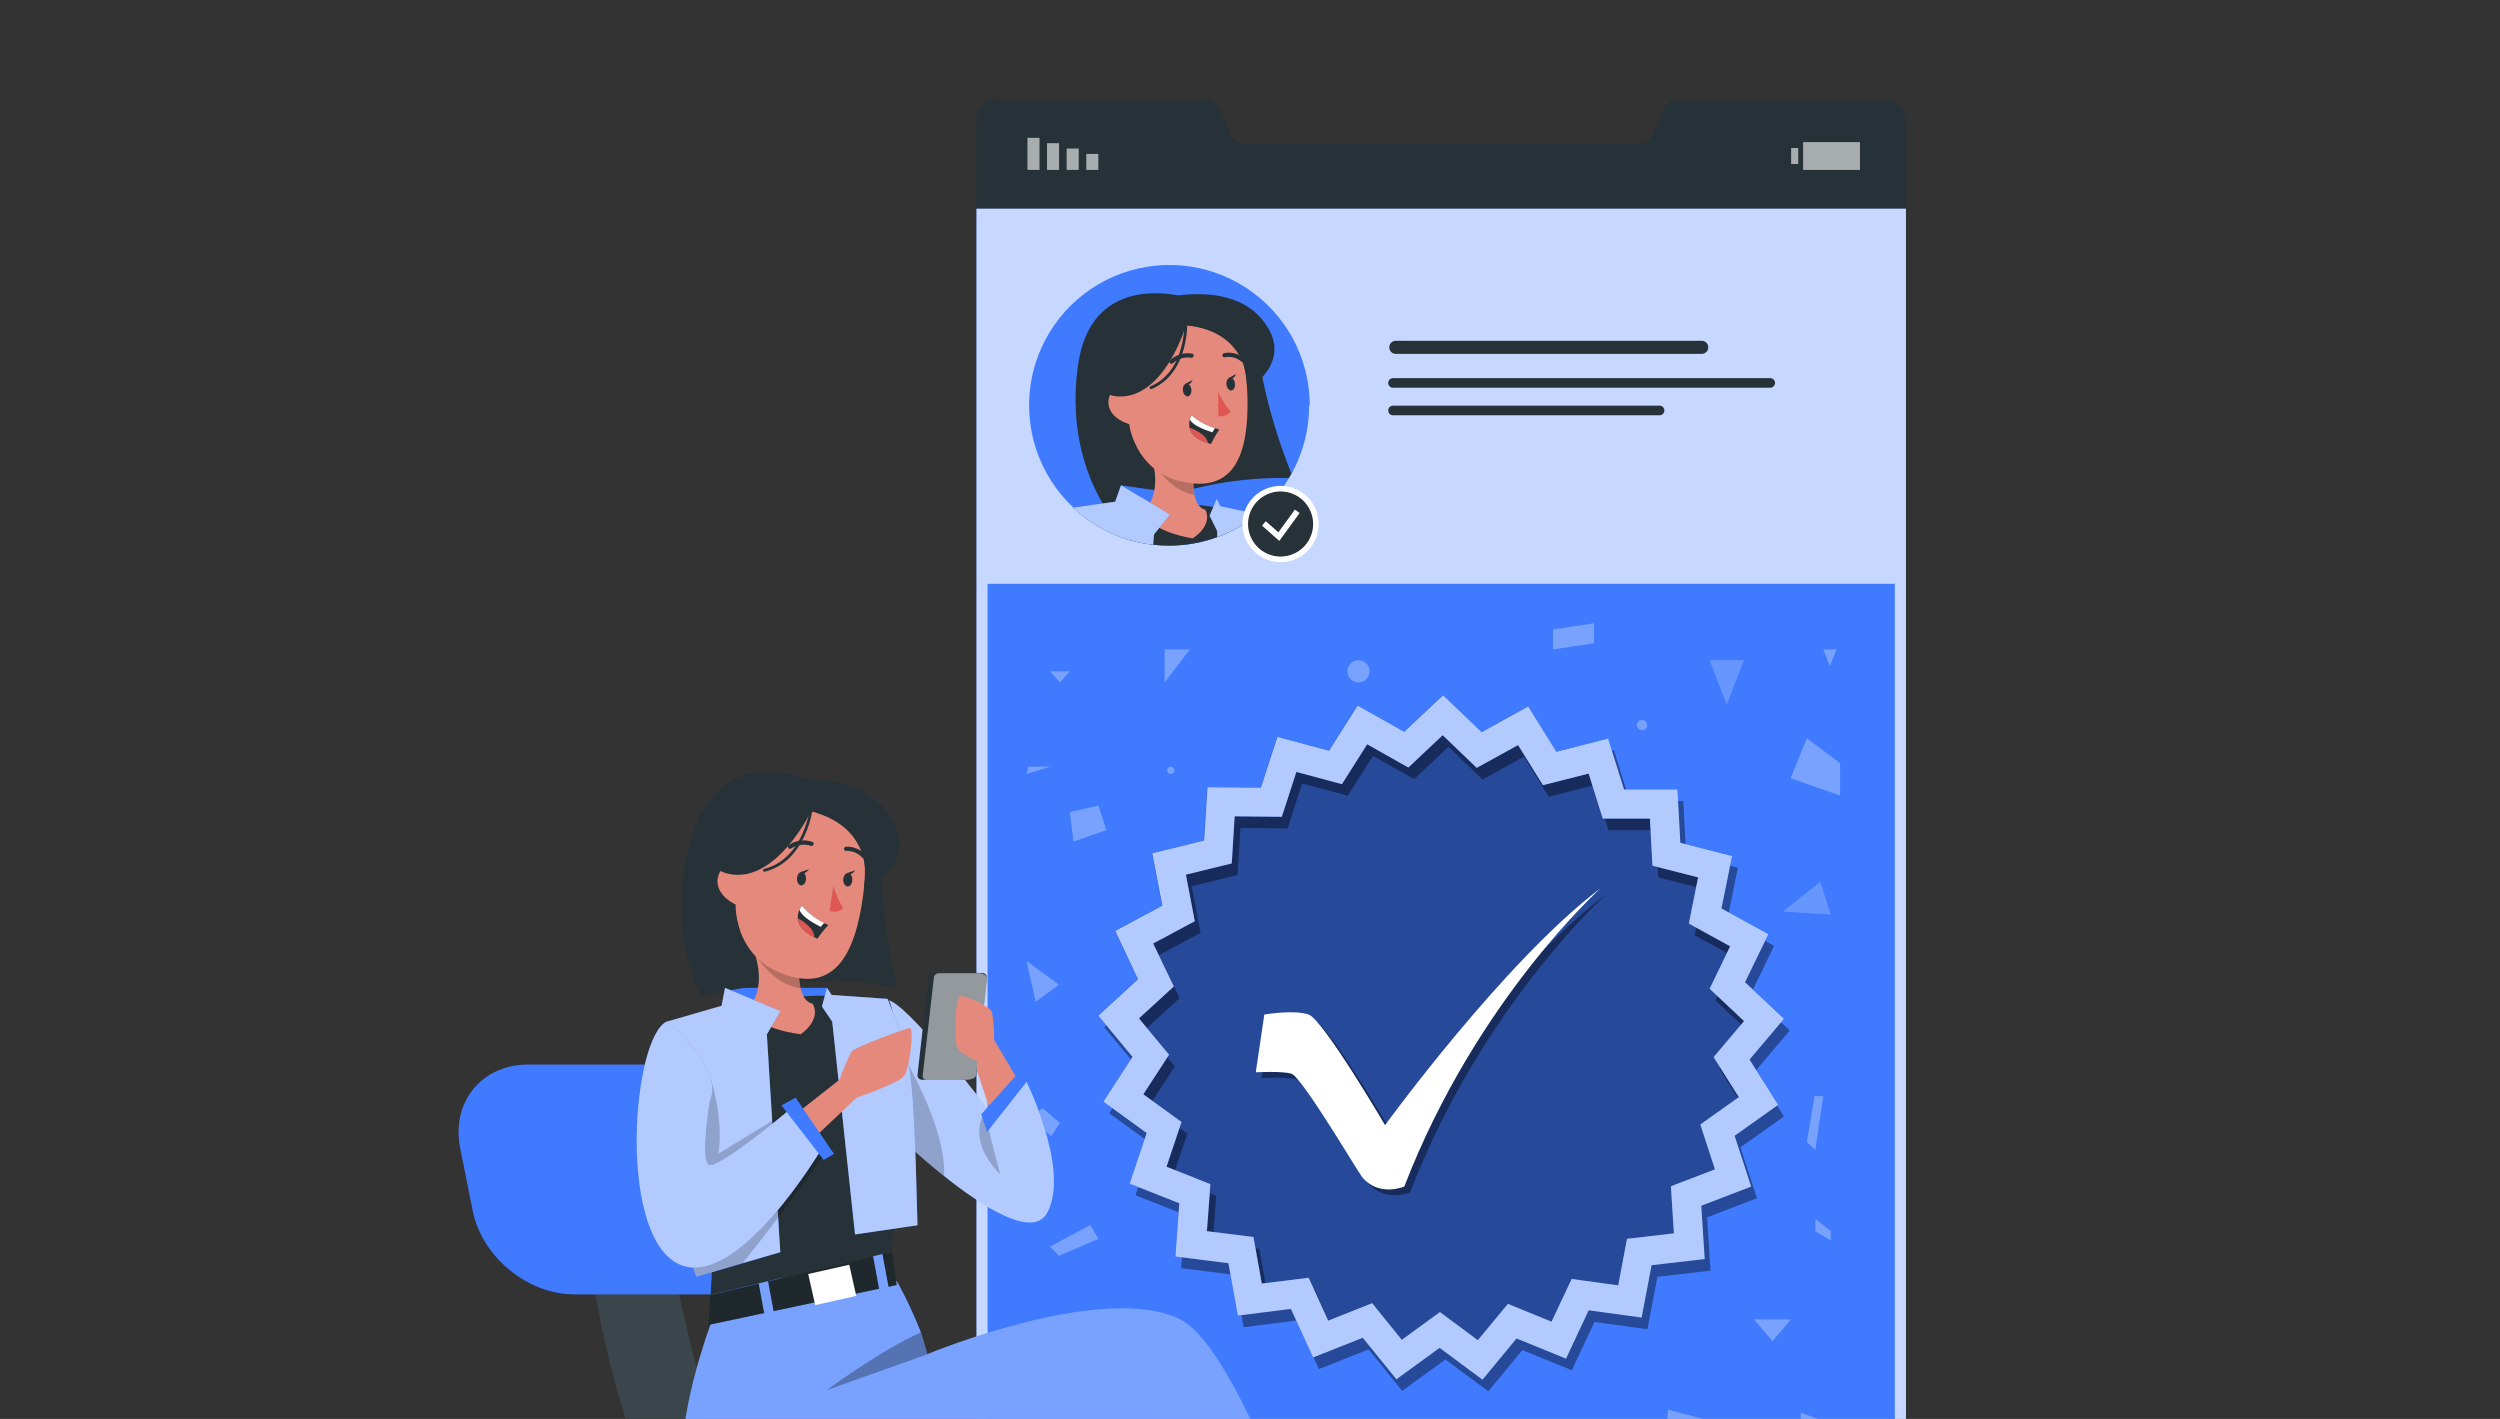 <svg width="185" height="105" viewBox="0 0 185 105" fill="none" xmlns="http://www.w3.org/2000/svg">
<rect x="0" y="0" width="185" height="105" fill="#333333" stroke="none"/>
<g clip-path="url(#clip0_253_1340)">
<path d="M141.038 9.1V130.333C141.038 130.583 140.988 130.832 140.891 131.063C140.794 131.295 140.652 131.504 140.473 131.68C140.295 131.856 140.083 131.995 139.85 132.088C139.617 132.181 139.368 132.227 139.117 132.223H73.976C73.749 132.227 73.523 132.185 73.313 132.099C73.102 132.014 72.911 131.887 72.75 131.727C72.589 131.566 72.463 131.375 72.377 131.164C72.292 130.953 72.25 130.728 72.253 130.501V8.945C72.245 8.744 72.277 8.543 72.347 8.354C72.416 8.165 72.523 7.992 72.659 7.844C72.796 7.697 72.961 7.578 73.144 7.494C73.327 7.41 73.525 7.363 73.726 7.356H89.21C89.449 7.36 89.681 7.436 89.877 7.574C90.073 7.711 90.223 7.904 90.309 8.127L91.019 9.85C91.106 10.072 91.258 10.263 91.454 10.399C91.651 10.535 91.883 10.609 92.122 10.612H121.242C121.479 10.61 121.71 10.538 121.906 10.404C122.101 10.271 122.253 10.082 122.341 9.863L123.051 8.11C123.137 7.886 123.287 7.693 123.482 7.555C123.678 7.417 123.91 7.34 124.15 7.334H139.371C139.826 7.349 140.256 7.543 140.568 7.874C140.881 8.204 141.049 8.645 141.038 9.1Z" fill="#263238"/>
<path d="M141.042 15.445H72.262V123.626H141.042V15.445Z" fill="#407BFF"/>
<path opacity="0.7" d="M141.042 15.445H72.262V123.626H141.042V15.445Z" fill="white"/>
<path opacity="0.6" d="M80.386 12.572H81.277V11.388H80.386V12.572Z" fill="white"/>
<path opacity="0.6" d="M78.933 12.572H79.824V10.992H78.933V12.572Z" fill="white"/>
<path opacity="0.6" d="M77.481 12.572H78.373V10.595H77.481V12.572Z" fill="white"/>
<path opacity="0.6" d="M76.032 12.572H76.924V10.199H76.032V12.572Z" fill="white"/>
<path opacity="0.6" d="M133.07 10.952H132.545V12.137H133.07V10.952Z" fill="white"/>
<path opacity="0.6" d="M133.431 12.572H137.635V10.518H133.431V12.572Z" fill="white"/>
<path d="M103.248 26.186H125.882C125.949 26.193 126.017 26.185 126.081 26.163C126.146 26.142 126.205 26.107 126.255 26.062C126.305 26.016 126.345 25.961 126.372 25.899C126.4 25.837 126.414 25.77 126.414 25.702C126.414 25.634 126.4 25.567 126.372 25.505C126.345 25.443 126.305 25.387 126.255 25.342C126.205 25.296 126.146 25.262 126.081 25.24C126.017 25.219 125.949 25.211 125.882 25.217H103.248C103.127 25.229 103.015 25.285 102.933 25.374C102.852 25.464 102.807 25.581 102.807 25.702C102.807 25.823 102.852 25.94 102.933 26.029C103.015 26.119 103.127 26.175 103.248 26.186Z" fill="#263238"/>
<path d="M131.033 27.982H103.123C103.073 27.976 103.023 27.982 102.975 27.997C102.927 28.012 102.883 28.037 102.846 28.071C102.808 28.105 102.778 28.145 102.758 28.191C102.737 28.237 102.727 28.287 102.727 28.337C102.727 28.387 102.737 28.437 102.758 28.483C102.778 28.529 102.808 28.57 102.846 28.604C102.883 28.637 102.927 28.662 102.975 28.678C103.023 28.693 103.073 28.698 103.123 28.693H131.033C131.121 28.683 131.202 28.641 131.26 28.576C131.319 28.51 131.352 28.425 131.352 28.337C131.352 28.249 131.319 28.164 131.26 28.099C131.202 28.033 131.121 27.991 131.033 27.982Z" fill="#263238"/>
<path d="M122.846 30.02H103.123C103.073 30.015 103.023 30.02 102.975 30.035C102.927 30.05 102.883 30.076 102.846 30.109C102.808 30.143 102.778 30.184 102.758 30.23C102.737 30.275 102.727 30.325 102.727 30.375C102.727 30.426 102.737 30.475 102.758 30.521C102.778 30.567 102.808 30.608 102.846 30.642C102.883 30.675 102.927 30.7 102.975 30.716C103.023 30.731 103.073 30.736 103.123 30.731H122.846C122.933 30.721 123.014 30.679 123.073 30.614C123.131 30.548 123.164 30.463 123.164 30.375C123.164 30.287 123.131 30.202 123.073 30.137C123.014 30.071 122.933 30.03 122.846 30.02Z" fill="#263238"/>
<path d="M140.219 43.2H73.08V110.339H140.219V43.2Z" fill="#407BFF"/>
<g opacity="0.3">
<path opacity="0.7" d="M126.512 48.85H129.053L127.782 52.145L126.512 48.85Z" fill="white"/>
<path opacity="0.7" d="M134.7 65.252L135.47 67.673L131.947 67.457L134.7 65.252Z" fill="white"/>
<path d="M133.708 54.631L132.502 57.59L136.167 58.869V56.474L133.708 54.631Z" fill="white"/>
<path d="M86.184 48.059H88.049L86.184 50.501V48.059Z" fill="white"/>
<path d="M79.172 60.097L81.282 59.614L81.872 61.428L79.439 62.276L79.172 60.097Z" fill="white"/>
<path d="M100.528 50.5C100.982 50.5 101.35 50.132 101.35 49.677C101.35 49.223 100.982 48.855 100.528 48.855C100.073 48.855 99.705 49.223 99.705 49.677C99.705 50.132 100.073 50.5 100.528 50.5Z" fill="white"/>
<path d="M88.54 104.84C88.54 105.163 88.444 105.478 88.265 105.747C88.085 106.016 87.83 106.225 87.531 106.348C87.233 106.472 86.904 106.504 86.588 106.44C86.271 106.377 85.98 106.221 85.752 105.992C85.524 105.764 85.369 105.472 85.306 105.155C85.244 104.839 85.277 104.51 85.401 104.212C85.525 103.914 85.735 103.659 86.004 103.48C86.273 103.301 86.589 103.206 86.912 103.207C87.126 103.207 87.338 103.25 87.536 103.332C87.734 103.414 87.914 103.534 88.065 103.686C88.216 103.837 88.336 104.017 88.418 104.215C88.499 104.413 88.541 104.626 88.54 104.84Z" fill="white"/>
<path d="M80.679 90.656L81.282 91.676L78.366 92.925L77.703 92.245L80.679 90.656Z" fill="white"/>
<path d="M123.27 105.924L123.442 104.318L126.483 105.119V107.466L123.27 105.924Z" fill="white"/>
<path d="M129.803 97.642H132.521L131.164 99.248L129.803 97.642Z" fill="white"/>
<path d="M134.273 81.112L133.709 84.523L134.334 85.091L134.919 81.112H134.273Z" fill="white"/>
<path d="M75.959 71.118L78.367 72.867L76.644 74.133L75.959 71.118Z" fill="white"/>
<path d="M86.641 57.275C86.79 57.275 86.912 57.154 86.912 57.004C86.912 56.854 86.79 56.733 86.641 56.733C86.491 56.733 86.369 56.854 86.369 57.004C86.369 57.154 86.491 57.275 86.641 57.275Z" fill="white"/>
<path d="M121.512 54.041C121.721 54.041 121.891 53.871 121.891 53.661C121.891 53.452 121.721 53.282 121.512 53.282C121.303 53.282 121.133 53.452 121.133 53.661C121.133 53.871 121.303 54.041 121.512 54.041Z" fill="white"/>
<path d="M114.926 46.581L117.958 46.124V47.602L114.926 48.058V46.581Z" fill="white"/>
<path d="M134.918 48.059H135.913L135.413 49.278L134.918 48.059Z" fill="white"/>
<path d="M77.703 49.678H79.172L78.435 50.501L77.703 49.678Z" fill="white"/>
<path d="M133.382 107.367L133.24 104.541L135.415 105.308L133.382 107.367Z" fill="white"/>
<path d="M135.471 91.108L134.334 90.2V91.108L135.471 91.793V91.108Z" fill="white"/>
<path d="M77.16 82.02L78.435 83.101L77.798 84.066L76.109 82.713L77.16 82.02Z" fill="white"/>
<path d="M76.11 56.733H77.703L75.959 57.275L76.11 56.733Z" fill="white"/>
</g>
<path d="M103.885 54.153L106.766 51.444L109.618 54.179L113.081 52.271L115.165 55.63L118.994 54.648L120.175 58.417H124.128L124.339 62.362L128.169 63.344L127.385 67.221L130.852 69.125L129.133 72.682L132.015 75.387L129.465 78.406L131.584 81.744L128.362 84.036L129.586 87.792L125.899 89.209L126.148 93.154L122.22 93.611L121.484 97.496L117.564 96.957L115.885 100.536L112.224 99.042L109.704 102.091L106.53 99.735L103.334 102.061L100.844 98.99L97.17 100.446L95.525 96.854L91.605 97.349L90.903 93.46L86.98 92.964L87.268 89.023L83.594 87.572L84.852 83.825L81.652 81.503L83.805 78.187L81.281 75.142L84.193 72.467L82.509 68.888L85.993 67.018L85.248 63.138L89.086 62.194L89.331 58.249L93.285 58.288L94.504 54.528L98.325 55.548L100.439 52.211L103.885 54.153Z" fill="#407BFF"/>
<path opacity="0.4" d="M129.895 79.268L132.444 76.253L129.563 73.548L131.286 69.99L127.819 68.087L128.603 64.21L124.773 63.228L124.562 59.283H120.609L119.428 55.514L115.599 56.496L113.515 53.137L110.069 55.045L107.218 52.31L104.336 55.019L100.891 53.077L98.776 56.419L94.955 55.394L93.736 59.154L89.782 59.115L89.537 63.06L85.699 64.004L86.445 67.88L82.96 69.749L84.644 73.329L81.711 76.02L84.235 79.066L82.081 82.382L85.281 84.704L84.024 88.451L87.698 89.902L87.409 93.843L91.333 94.339L92.031 98.215L95.955 97.72L97.6 101.312L101.274 99.856L103.763 102.927L106.959 100.601L110.134 102.957L112.653 99.908L116.314 101.402L117.994 97.823L121.909 98.362L122.65 94.485L126.578 94.028L126.324 90.083L130.015 88.666L128.792 84.906L132.014 82.619L129.895 79.268ZM129.102 82.05L126.255 84.075L127.336 87.396L124.076 88.645L124.3 92.129L120.828 92.534L120.178 95.98L116.732 95.506L115.246 98.667L112.016 97.349L109.789 100.037L106.985 97.957L104.164 100.011L101.967 97.298L98.72 98.59L97.268 95.415L93.801 95.846L93.185 92.4L89.739 91.97L89.998 88.49L86.75 87.198L87.862 83.89L85.036 81.839L86.94 78.911L84.709 76.223L87.293 73.858L85.764 70.68L88.844 69.03L88.184 65.584L91.579 64.753L91.794 61.269L95.283 61.303L96.359 57.982L99.732 58.887L101.601 55.936L104.646 57.659L107.188 55.264L109.707 57.681L112.765 55.997L114.609 58.964L117.99 58.103L119.032 61.437H122.525L122.71 64.925L126.091 65.787L125.402 69.207L128.46 70.886L126.944 74.031L129.49 76.421L127.237 79.087L129.102 82.05Z" fill="black"/>
<path opacity="0.4" d="M103.885 54.153L106.766 51.444L109.618 54.179L113.081 52.271L115.165 55.63L118.994 54.648L120.175 58.417H124.128L124.339 62.362L128.169 63.344L127.385 67.221L130.852 69.125L129.133 72.682L132.015 75.387L129.465 78.406L131.584 81.744L128.362 84.036L129.586 87.792L125.899 89.209L126.148 93.154L122.22 93.611L121.484 97.496L117.564 96.957L115.885 100.536L112.224 99.042L109.704 102.091L106.53 99.735L103.334 102.061L100.844 98.99L97.17 100.446L95.525 96.854L91.605 97.349L90.903 93.46L86.98 92.964L87.268 89.023L83.594 87.572L84.852 83.825L81.652 81.503L83.805 78.187L81.281 75.142L84.193 72.467L82.509 68.888L85.993 67.018L85.248 63.138L89.086 62.194L89.331 58.249L93.285 58.288L94.504 54.528L98.325 55.548L100.439 52.211L103.885 54.153Z" fill="black"/>
<path d="M129.465 78.407L132.015 75.392L129.133 72.687L130.856 69.129L127.389 67.225L128.173 63.349L124.344 62.367L124.133 58.422H120.179L118.999 54.653L115.17 55.635L113.085 52.276L109.639 54.184L106.788 51.449L103.907 54.158L100.461 52.215L98.346 55.557L94.526 54.532L93.307 58.292L89.353 58.254L89.107 62.199L85.27 63.142L86.015 67.019L82.53 68.888L84.214 72.467L81.281 75.159L83.805 78.204L81.652 81.521L84.852 83.842L83.594 87.59L87.268 89.041L86.98 92.982L90.903 93.477L91.601 97.354L95.525 96.858L97.17 100.451L100.844 98.995L103.334 102.066L106.53 99.74L109.704 102.096L112.224 99.046L115.885 100.541L117.564 96.962L121.48 97.5L122.22 93.624L126.148 93.167L125.894 89.222L129.586 87.805L128.362 84.045L131.584 81.758L129.465 78.407ZM128.672 81.189L125.825 83.213L126.907 86.534L123.646 87.783L123.87 91.268L120.398 91.673L119.748 95.118L116.302 94.645L114.816 97.806L111.586 96.488L109.359 99.176L106.555 97.095L103.734 99.15L101.538 96.436L98.29 97.728L96.839 94.554L93.371 94.985L92.755 91.539L89.31 91.108L89.568 87.628L86.321 86.336L87.432 83.028L84.606 80.978L86.51 78.049L84.279 75.362L86.863 72.997L85.334 69.818L88.414 68.169L87.755 64.723L91.149 63.892L91.364 60.407L94.853 60.442L95.93 57.121L99.302 58.026L101.172 55.075L104.217 56.798L106.758 54.403L109.278 56.819L112.336 55.135L114.179 58.103L117.56 57.242L118.602 60.575H122.095L122.281 64.064L125.662 64.925L124.973 68.345L128.031 70.025L126.515 73.169L129.06 75.56L126.807 78.226L128.672 81.189Z" fill="#407BFF"/>
<path opacity="0.6" d="M129.465 78.407L132.015 75.392L129.133 72.687L130.856 69.129L127.389 67.225L128.173 63.349L124.344 62.367L124.133 58.422H120.179L118.999 54.653L115.17 55.635L113.085 52.276L109.639 54.184L106.788 51.449L103.907 54.158L100.461 52.215L98.346 55.557L94.526 54.532L93.307 58.292L89.353 58.254L89.107 62.199L85.27 63.142L86.015 67.019L82.53 68.888L84.214 72.467L81.281 75.159L83.805 78.204L81.652 81.521L84.852 83.842L83.594 87.59L87.268 89.041L86.98 92.982L90.903 93.477L91.601 97.354L95.525 96.858L97.17 100.451L100.844 98.995L103.334 102.066L106.53 99.74L109.704 102.096L112.224 99.046L115.885 100.541L117.564 96.962L121.48 97.5L122.22 93.624L126.148 93.167L125.894 89.222L129.586 87.805L128.362 84.045L131.584 81.758L129.465 78.407ZM128.672 81.189L125.825 83.213L126.907 86.534L123.646 87.783L123.87 91.268L120.398 91.673L119.748 95.118L116.302 94.645L114.816 97.806L111.586 96.488L109.359 99.176L106.555 97.095L103.734 99.15L101.538 96.436L98.29 97.728L96.839 94.554L93.371 94.985L92.755 91.539L89.31 91.108L89.568 87.628L86.321 86.336L87.432 83.028L84.606 80.978L86.51 78.049L84.279 75.362L86.863 72.997L85.334 69.818L88.414 68.169L87.755 64.723L91.149 63.892L91.364 60.407L94.853 60.442L95.93 57.121L99.302 58.026L101.172 55.075L104.217 56.798L106.758 54.403L109.278 56.819L112.336 55.135L114.179 58.103L117.56 57.242L118.602 60.575H122.095L122.281 64.064L125.662 64.925L124.973 68.345L128.031 70.025L126.515 73.169L129.06 75.56L126.807 78.226L128.672 81.189Z" fill="white"/>
<path opacity="0.4" d="M93.991 75.507C93.991 75.507 96.187 75.128 97.268 75.507C98.349 75.886 102.924 83.691 102.924 83.691C102.924 83.691 111.796 71.484 118.89 66.148C118.89 66.148 109.686 74.391 104.349 88.23C104.349 88.23 102.553 89.023 101.283 87.606C100.916 87.175 96.794 80.15 95.998 79.887C95.373 79.676 93.357 79.78 93.357 79.78L93.991 75.507Z" fill="black"/>
<path d="M93.561 75.076C93.561 75.076 95.757 74.697 96.839 75.076C97.92 75.455 102.494 83.26 102.494 83.26C102.494 83.26 111.366 71.054 118.46 65.717C118.46 65.717 109.256 73.961 103.919 87.8C103.919 87.8 102.123 88.592 100.853 87.175C100.487 86.744 96.365 79.719 95.568 79.457C94.944 79.246 92.928 79.349 92.928 79.349L93.561 75.076Z" fill="white"/>
<path d="M96.874 29.998C96.883 31.763 96.438 33.502 95.582 35.046L95.392 35.369C94.777 36.39 93.988 37.297 93.062 38.048L93.01 38.091C92.134 38.797 91.147 39.356 90.09 39.745C88.948 40.163 87.74 40.376 86.524 40.374C86.137 40.376 85.75 40.354 85.365 40.309C84.719 40.24 84.082 40.109 83.462 39.917C81.951 39.453 80.568 38.645 79.421 37.557C78.168 36.377 77.227 34.905 76.683 33.271C76.14 31.638 76.011 29.895 76.308 28.2C76.606 26.504 77.32 24.909 78.386 23.558C79.453 22.207 80.839 21.142 82.419 20.46C83.999 19.777 85.724 19.498 87.439 19.648C89.154 19.797 90.805 20.371 92.243 21.317C93.681 22.263 94.862 23.551 95.678 25.067C96.495 26.582 96.922 28.276 96.921 29.998H96.874Z" fill="#407BFF"/>
<path d="M95.564 35.045L95.374 35.368C93 35.331 90.63 35.598 88.323 36.165L87.552 36.354L87.027 36.492C86.368 36.669 85.735 36.854 85.197 37.03L84.951 37.112L84.774 37.168C84.133 37.383 83.586 37.577 83.168 37.737C82.543 37.974 82.186 38.129 82.186 38.129C81.982 37.865 81.795 37.589 81.626 37.302L81.6 37.254C80.665 35.687 79.016 32.086 79.791 26.917C80.653 21.167 85.421 21.533 87.113 21.852C87.315 21.886 87.515 21.931 87.712 21.99C87.712 21.99 93.048 23.247 93.246 26.573C93.275 27.018 93.329 27.461 93.41 27.899C93.912 30.341 94.633 32.732 95.564 35.045Z" fill="#263238"/>
<path d="M90.073 39.744C88.93 40.163 87.723 40.376 86.507 40.373C86.119 40.376 85.732 40.354 85.348 40.309C84.702 40.24 84.064 40.109 83.444 39.917L83.112 37.207L82.953 35.915L90.056 36.923V37.531L90.077 39.314V39.744H90.073Z" fill="#407BFF"/>
<path d="M92.993 38.091C92.116 38.797 91.13 39.356 90.073 39.745C88.931 40.163 87.723 40.376 86.507 40.373C86.12 40.376 85.733 40.354 85.348 40.309C84.702 40.24 84.065 40.109 83.444 39.917C81.934 39.452 80.551 38.645 79.404 37.556C79.732 37.505 80.063 37.466 80.395 37.423H80.477C80.869 37.38 81.261 37.341 81.653 37.311C82.118 37.272 82.579 37.242 83.044 37.225H83.126L83.694 37.203H84.37H85.163C86.024 37.203 86.897 37.235 87.782 37.298L88.673 37.371L89.143 37.419L89.823 37.522L89.974 37.544H90.077L90.879 37.681C91.003 37.703 91.128 37.733 91.253 37.75L91.49 37.798L91.744 37.845L92.175 37.931L92.476 37.992L92.993 38.091Z" fill="#263238"/>
<path d="M88.254 39.839C85.295 39.335 84.451 38.026 84.451 38.026C85.718 36.932 85.567 35.231 85.313 34.15C85.231 33.812 85.122 33.482 84.985 33.163L88.539 33.982C88.436 34.476 88.368 34.977 88.336 35.481C88.309 35.853 88.328 36.228 88.392 36.596C88.59 37.673 89.202 37.716 89.202 37.716C89.766 38.944 88.254 39.839 88.254 39.839Z" fill="#E4897B"/>
<path opacity="0.2" d="M88.324 35.507C88.296 35.88 88.315 36.254 88.38 36.623C86.967 36.373 85.933 35.193 85.3 34.176C85.219 33.839 85.109 33.509 84.973 33.19L88.526 34.008C88.423 34.502 88.355 35.003 88.324 35.507Z" fill="black"/>
<path d="M87.843 23.826C91.207 23.972 92.215 25.82 92.309 29.296C92.434 33.637 91.34 36.674 87.175 35.571C81.516 34.068 82.257 23.584 87.843 23.826Z" fill="#E4897B"/>
<path d="M90.143 29.012C90.391 29.527 90.701 30.01 91.064 30.451C90.959 30.585 90.819 30.688 90.66 30.748C90.501 30.809 90.328 30.825 90.16 30.795L90.143 29.012Z" fill="#DE5753"/>
<path d="M86.684 26.918C86.646 26.919 86.609 26.905 86.581 26.88C86.566 26.866 86.554 26.849 86.546 26.83C86.537 26.811 86.533 26.79 86.533 26.77C86.533 26.749 86.537 26.729 86.546 26.71C86.554 26.691 86.566 26.674 86.581 26.66C86.794 26.456 87.052 26.305 87.334 26.219C87.616 26.133 87.914 26.114 88.204 26.165C88.225 26.168 88.244 26.176 88.261 26.187C88.278 26.198 88.293 26.212 88.305 26.229C88.316 26.246 88.324 26.265 88.329 26.285C88.333 26.305 88.333 26.326 88.329 26.346C88.326 26.366 88.318 26.385 88.307 26.402C88.296 26.419 88.282 26.434 88.265 26.446C88.248 26.457 88.229 26.465 88.209 26.47C88.189 26.474 88.169 26.474 88.148 26.471C87.91 26.433 87.667 26.449 87.436 26.517C87.205 26.586 86.992 26.705 86.813 26.867C86.797 26.885 86.777 26.899 86.755 26.908C86.732 26.917 86.708 26.921 86.684 26.918Z" fill="#263238"/>
<path d="M91.942 26.779C91.909 26.779 91.878 26.768 91.851 26.749C91.689 26.612 91.498 26.512 91.292 26.458C91.087 26.403 90.872 26.396 90.662 26.435C90.643 26.442 90.622 26.444 90.602 26.443C90.581 26.442 90.561 26.436 90.543 26.427C90.524 26.418 90.508 26.405 90.494 26.389C90.481 26.374 90.471 26.355 90.464 26.336C90.452 26.296 90.455 26.254 90.474 26.217C90.492 26.18 90.525 26.151 90.563 26.138C90.819 26.082 91.085 26.085 91.339 26.147C91.594 26.209 91.831 26.328 92.032 26.495C92.065 26.52 92.088 26.557 92.094 26.598C92.1 26.639 92.091 26.681 92.067 26.715C92.052 26.734 92.033 26.75 92.011 26.761C91.99 26.772 91.966 26.779 91.942 26.779Z" fill="#263238"/>
<path d="M83.922 29.339C83.922 29.339 85.615 26.643 85.468 24.498C85.468 24.498 92.252 22.06 92.291 28.839C92.291 28.839 93.2 22.861 87.424 22.478C81.648 22.094 81.308 30.558 84.185 33.207C84.185 33.207 82.875 31.023 83.922 29.339Z" fill="#263238"/>
<path d="M84.443 30.07C84.426 29.68 84.256 29.313 83.97 29.047C83.683 28.782 83.304 28.64 82.914 28.653C81.863 28.722 81.277 30.841 83.848 31.466C84.215 31.556 84.439 31.225 84.443 30.07Z" fill="#E4897B"/>
<path d="M90.223 31.785C89.994 32.126 89.79 32.483 89.612 32.853L89.4 32.793C88.462 32.5 88.108 32.056 88.026 31.651C87.985 31.452 87.992 31.245 88.048 31.049C88.076 30.936 88.119 30.829 88.177 30.73C88.677 31.166 89.264 31.491 89.9 31.682C90.098 31.75 90.223 31.785 90.223 31.785Z" fill="#263238"/>
<path d="M89.905 31.682L89.716 31.992C88.854 31.716 88.243 31.406 88.049 31.049C88.076 30.936 88.12 30.829 88.178 30.73C88.679 31.167 89.268 31.491 89.905 31.682Z" fill="white"/>
<path d="M89.401 32.793C88.462 32.5 88.109 32.056 88.027 31.651C88.384 31.768 88.716 31.947 89.009 32.181C89.203 32.337 89.341 32.552 89.401 32.793Z" fill="#DE5753"/>
<path d="M87.763 24.076C87.763 24.076 86.17 29.555 82.689 29.335C79.209 29.116 84.886 22.336 84.886 22.336C84.886 22.336 90.662 20.437 93.341 23.577C96.02 26.716 92.29 28.84 92.29 28.84C92.29 28.84 92.686 24.563 87.763 24.076Z" fill="#263238"/>
<path d="M85.181 28.797C85.159 28.797 85.138 28.79 85.121 28.777C85.103 28.765 85.09 28.748 85.082 28.728C85.072 28.702 85.072 28.673 85.082 28.648C85.093 28.622 85.112 28.601 85.138 28.59C87.851 27.427 87.64 23.727 87.64 23.689C87.639 23.661 87.649 23.633 87.667 23.613C87.686 23.592 87.712 23.579 87.739 23.576C87.768 23.575 87.795 23.585 87.817 23.603C87.838 23.622 87.852 23.647 87.856 23.676C87.856 23.714 88.075 27.552 85.224 28.788L85.181 28.797Z" fill="#263238"/>
<path d="M88.161 28.821C88.191 29.08 88.075 29.308 87.903 29.329C87.73 29.351 87.562 29.153 87.532 28.899C87.502 28.645 87.618 28.412 87.79 28.391C87.963 28.369 88.131 28.559 88.161 28.821Z" fill="#263238"/>
<path d="M87.717 28.408L88.26 28.119C88.26 28.119 88.031 28.641 87.717 28.408Z" fill="#263238"/>
<path d="M91.388 28.383C91.418 28.641 91.301 28.869 91.129 28.891C90.957 28.913 90.789 28.719 90.759 28.46C90.728 28.202 90.845 27.974 91.017 27.952C91.189 27.93 91.366 28.124 91.388 28.383Z" fill="#263238"/>
<path d="M90.934 27.968L91.472 27.68C91.472 27.68 91.261 28.21 90.934 27.968Z" fill="#263238"/>
<path d="M93.046 38.047L92.994 38.09C92.117 38.797 91.131 39.355 90.074 39.744V39.438V39.305L89.51 38.163L89.798 37.483L90.044 36.914L90.294 37.457L93.046 38.047Z" fill="#407BFF"/>
<path opacity="0.6" d="M93.046 38.047L92.994 38.09C92.117 38.797 91.131 39.355 90.074 39.744V39.438V39.305L89.51 38.163L89.798 37.483L90.044 36.914L90.294 37.457L93.046 38.047Z" fill="white"/>
<path d="M86.571 38.078L85.395 39.555L85.334 40.313C84.689 40.245 84.051 40.114 83.431 39.922C81.92 39.457 80.537 38.649 79.391 37.561L80.368 37.423H80.45L82.522 37.13L82.953 35.92L85.063 37.178L86.584 38.087L86.571 38.078Z" fill="#407BFF"/>
<path opacity="0.6" d="M86.566 38.078L85.395 39.555L85.334 40.313C84.689 40.244 84.051 40.113 83.431 39.921C81.92 39.456 80.537 38.649 79.391 37.561L80.45 37.414L82.522 37.126L82.953 35.915L85.063 37.173L86.566 38.078Z" fill="white"/>
<path d="M97.586 38.776C97.586 39.334 97.42 39.88 97.11 40.344C96.8 40.808 96.36 41.169 95.844 41.383C95.329 41.596 94.761 41.652 94.214 41.543C93.667 41.435 93.164 41.166 92.77 40.771C92.375 40.377 92.106 39.874 91.998 39.327C91.889 38.78 91.945 38.212 92.158 37.697C92.372 37.181 92.733 36.741 93.197 36.431C93.661 36.121 94.207 35.955 94.764 35.955C95.513 35.955 96.23 36.253 96.759 36.782C97.288 37.311 97.586 38.028 97.586 38.776Z" fill="white"/>
<path d="M97.171 38.776C97.171 39.252 97.03 39.718 96.765 40.114C96.501 40.51 96.124 40.818 95.684 41.001C95.245 41.183 94.76 41.23 94.293 41.138C93.826 41.045 93.397 40.815 93.061 40.479C92.724 40.142 92.495 39.713 92.402 39.246C92.309 38.779 92.356 38.295 92.539 37.855C92.721 37.415 93.03 37.039 93.425 36.774C93.822 36.51 94.287 36.368 94.763 36.368C95.402 36.368 96.014 36.622 96.466 37.074C96.917 37.525 97.171 38.138 97.171 38.776Z" fill="#263238"/>
<path d="M94.668 40.028L93.385 38.896L93.669 38.573L94.599 39.391L95.823 37.711L96.171 37.965L94.668 40.028Z" fill="white"/>
<path d="M49.34 91.107C49.34 91.107 53.023 114.111 60.293 118.074H52.902C52.902 118.074 45.602 110.235 43.397 91.107H49.34Z" fill="#263238"/>
<path opacity="0.1" d="M49.34 91.107C49.34 91.107 53.023 114.111 60.293 118.074H52.902C52.902 118.074 45.602 110.235 43.397 91.107H49.34Z" fill="white"/>
<path d="M42.5 95.784H54.344C57.79 95.784 60.069 93.001 59.375 89.568L58.471 84.986C57.782 81.54 54.409 78.775 50.942 78.775H39.089C35.643 78.775 33.364 81.557 34.058 84.986L34.975 89.568C35.643 93.001 39.033 95.784 42.5 95.784Z" fill="#407BFF"/>
<path d="M53.65 73.103H61.197L61.89 77.604L55.179 78.775L53.65 73.103Z" fill="#407BFF"/>
<path d="M101.589 129.974L97.902 131.964C97.902 131.964 83.977 107.482 81.836 107.685C79.695 107.887 59.383 120.821 53.19 116.028C46.996 111.234 53.022 96.857 53.022 96.857C53.022 96.857 65.125 92.257 66.516 95.069C67.126 96.208 67.67 97.382 68.144 98.584C68.415 99.445 68.622 100.208 68.622 100.208C69.014 100.048 81.668 94.858 87.319 97.623C93.065 100.479 101.589 129.974 101.589 129.974Z" fill="#407BFF"/>
<path opacity="0.3" d="M101.589 129.974L97.902 131.964C97.902 131.964 83.977 107.482 81.836 107.685C79.695 107.887 59.383 120.821 53.19 116.028C46.996 111.234 53.022 96.857 53.022 96.857C53.022 96.857 65.125 92.257 66.516 95.069C67.126 96.208 67.67 97.382 68.144 98.584C68.415 99.445 68.622 100.208 68.622 100.208C69.014 100.048 81.668 94.858 87.319 97.623C93.065 100.479 101.589 129.974 101.589 129.974Z" fill="white"/>
<path opacity="0.3" d="M68.623 100.22L61.197 102.864C61.197 102.864 65.104 99.948 68.145 98.596C68.416 99.475 68.623 100.22 68.623 100.22Z" fill="black"/>
<path d="M52.545 95.836L52.438 98.041L66.354 95.091L66.031 92.657L52.545 95.836Z" fill="#263238"/>
<path opacity="0.2" d="M52.545 95.836L52.438 98.041L66.354 95.091L66.031 92.657L52.545 95.836Z" fill="black"/>
<path d="M56.773 94.487L56.078 94.615L56.733 98.143L57.427 98.014L56.773 94.487Z" fill="#407BFF"/>
<path d="M62.844 93.591L59.807 94.276L60.325 96.578L63.363 95.894L62.844 93.591Z" fill="white"/>
<path d="M65.226 92.406L64.531 92.534L65.185 96.062L65.88 95.933L65.226 92.406Z" fill="#407BFF"/>
<path opacity="0.3" d="M56.773 94.487L56.078 94.615L56.733 98.143L57.427 98.014L56.773 94.487Z" fill="white"/>
<path opacity="0.3" d="M65.226 92.406L64.531 92.534L65.185 96.062L65.88 95.933L65.226 92.406Z" fill="white"/>
<path d="M60.311 57.881C60.311 57.881 53.51 54.578 51.266 61.693C49.022 68.808 51.899 73.719 51.899 73.719C51.899 73.719 59.769 71.703 66.393 73.111C66.393 73.111 64.963 67.047 65.307 63.567C65.652 60.087 60.311 57.881 60.311 57.881Z" fill="#263238"/>
<path d="M65.617 73.986C67.112 74.05 73.37 82.462 73.37 82.462L75.696 79.447C75.696 79.447 79.279 86.412 77.505 89.728C75.73 93.045 66.384 83.982 66.384 83.982L65.617 73.986Z" fill="#407BFF"/>
<path opacity="0.6" d="M65.611 73.986L66.223 80.709L66.378 83.987C66.378 83.987 67.916 85.477 69.858 87.028C72.714 89.306 76.444 91.709 77.499 89.737C79.273 86.424 75.686 79.456 75.686 79.456L73.364 82.471V82.445C73.002 81.928 67.058 74.05 65.611 73.986Z" fill="white"/>
<path opacity="0.2" d="M66.225 80.709L66.38 83.986C66.38 83.986 67.917 85.477 69.86 87.027C70.045 83.09 66.38 77.358 66.38 77.358L66.225 80.709Z" fill="black"/>
<path opacity="0.2" d="M73.372 82.462L73.037 83.104L74.01 86.894C74.01 86.894 71.322 84.448 73.037 82.053L73.372 82.462Z" fill="black"/>
<path d="M66.4 81.488C66.4 81.592 66.4 81.699 66.4 81.807C66.4 82.272 66.4 82.763 66.37 83.284C66.37 83.328 66.37 83.371 66.37 83.418C66.37 83.698 66.37 83.987 66.37 84.279C66.37 84.331 66.37 84.378 66.37 84.43C66.37 84.861 66.34 85.291 66.322 85.722C66.322 85.782 66.322 85.843 66.322 85.903C66.322 86.489 66.275 87.105 66.245 87.755C66.176 89.215 66.094 90.835 65.991 92.631L65.797 92.678L52.639 95.797H52.587C52.587 95.797 53.117 88.759 52.208 84.775C52.201 84.74 52.193 84.705 52.182 84.671C52.182 84.611 52.156 84.551 52.139 84.49C52.122 84.43 52.079 84.266 52.053 84.15C52.027 84.034 51.993 83.918 51.958 83.797C51.842 83.366 51.717 82.936 51.583 82.462C51.497 82.152 51.403 81.833 51.303 81.506L51.252 81.342C51.136 80.954 51.011 80.554 50.881 80.14C50.843 80.02 50.808 79.903 50.769 79.778C50.58 79.188 50.377 78.564 50.158 77.909C49.916 77.171 49.652 76.389 49.365 75.562C50.874 75.081 52.412 74.695 53.969 74.407L54.637 74.287L55.343 74.171C56.524 73.981 57.717 73.847 58.91 73.761C59.389 73.727 59.867 73.701 60.344 73.684C60.633 73.684 60.93 73.684 61.206 73.684H61.326L62.188 73.71H62.588H62.842H63.118L63.549 73.736H63.876L64.466 73.774L64.699 73.796H64.905H65.095H65.25L65.625 73.83C65.625 73.83 65.625 73.83 65.659 73.83L65.689 73.86C65.718 73.895 65.743 73.932 65.762 73.972C65.895 74.253 65.989 74.55 66.042 74.855C66.042 74.942 66.077 75.036 66.098 75.14C66.12 75.243 66.15 75.463 66.18 75.652C66.21 75.842 66.219 75.928 66.236 76.083C66.253 76.238 66.266 76.363 66.279 76.514C66.407 78.169 66.447 79.829 66.4 81.488Z" fill="#263238"/>
<path d="M59.254 76.535C56.119 76.134 55.18 74.79 55.18 74.79C56.472 73.584 56.226 71.805 55.899 70.694C55.8 70.342 55.671 69.999 55.511 69.669L59.284 70.376C59.197 70.9 59.148 71.429 59.138 71.961C59.124 72.353 59.16 72.745 59.246 73.128C59.5 74.256 60.142 74.273 60.142 74.273C60.805 75.51 59.254 76.535 59.254 76.535Z" fill="#E4897B"/>
<path opacity="0.2" d="M59.138 71.961C59.124 72.353 59.16 72.745 59.246 73.128C57.747 72.934 56.614 71.732 55.899 70.694C55.801 70.342 55.671 69.999 55.512 69.669L59.285 70.376C59.197 70.9 59.148 71.429 59.138 71.961Z" fill="black"/>
<path d="M60.142 59.794C63.614 60.5 64.351 62.589 63.877 66.216C63.282 70.751 61.646 73.723 57.498 71.884C51.873 69.386 54.38 58.618 60.142 59.794Z" fill="#E4897B"/>
<path d="M61.67 65.566C61.843 66.141 62.085 66.693 62.389 67.211C62.258 67.333 62.096 67.416 61.92 67.451C61.745 67.487 61.563 67.474 61.395 67.413L61.67 65.566Z" fill="#DE5753"/>
<path d="M58.471 62.818C58.448 62.817 58.425 62.812 58.404 62.803C58.384 62.793 58.365 62.779 58.35 62.761C58.335 62.747 58.323 62.73 58.315 62.712C58.307 62.693 58.303 62.672 58.303 62.652C58.303 62.631 58.307 62.611 58.315 62.592C58.323 62.573 58.335 62.556 58.35 62.542C58.604 62.365 58.896 62.251 59.202 62.209C59.508 62.166 59.819 62.196 60.112 62.296C60.131 62.303 60.149 62.314 60.164 62.327C60.179 62.341 60.191 62.357 60.2 62.376C60.209 62.394 60.214 62.414 60.215 62.434C60.216 62.455 60.213 62.475 60.207 62.495C60.2 62.514 60.189 62.531 60.176 62.547C60.162 62.562 60.146 62.574 60.127 62.583C60.109 62.592 60.089 62.597 60.068 62.598C60.048 62.599 60.028 62.596 60.008 62.589C59.766 62.512 59.509 62.489 59.257 62.522C59.004 62.556 58.762 62.645 58.548 62.783C58.526 62.801 58.499 62.813 58.471 62.818Z" fill="#263238"/>
<path d="M63.937 63.536C63.896 63.535 63.857 63.518 63.829 63.489C63.681 63.319 63.497 63.184 63.291 63.093C63.085 63.002 62.861 62.958 62.636 62.963C62.616 62.967 62.595 62.967 62.575 62.962C62.555 62.957 62.536 62.949 62.52 62.937C62.504 62.925 62.49 62.909 62.479 62.892C62.469 62.874 62.462 62.854 62.459 62.834C62.456 62.814 62.456 62.793 62.461 62.773C62.465 62.753 62.474 62.734 62.486 62.718C62.498 62.702 62.514 62.688 62.531 62.677C62.549 62.667 62.568 62.66 62.589 62.657C62.863 62.641 63.137 62.688 63.39 62.794C63.643 62.9 63.868 63.062 64.049 63.269C64.063 63.283 64.075 63.301 64.083 63.319C64.09 63.338 64.094 63.358 64.094 63.379C64.094 63.399 64.09 63.42 64.083 63.438C64.075 63.457 64.063 63.474 64.049 63.489C64.019 63.518 63.979 63.535 63.937 63.536Z" fill="#263238"/>
<path d="M55.16 64.868C55.16 64.868 57.365 62.348 57.568 60.095C57.568 60.095 65.015 58.691 63.934 65.742C63.934 65.742 65.868 59.677 59.932 58.325C53.997 56.973 52.24 65.703 54.79 68.929C54.79 68.929 53.791 66.448 55.16 64.868Z" fill="#263238"/>
<path d="M55.576 65.717C55.6 65.515 55.584 65.31 55.529 65.114C55.474 64.918 55.381 64.735 55.255 64.575C55.129 64.415 54.973 64.281 54.795 64.181C54.617 64.082 54.422 64.018 54.22 63.994C53.121 63.891 52.157 65.993 54.724 67.069C55.094 67.225 55.387 66.893 55.576 65.717Z" fill="#E4897B"/>
<path d="M61.297 68.455C61.002 68.773 60.73 69.111 60.483 69.467L60.276 69.364C59.346 68.907 59.066 68.39 59.036 67.955C59.029 67.74 59.071 67.526 59.161 67.331C59.208 67.22 59.271 67.115 59.346 67.021C59.792 67.564 60.35 68.005 60.983 68.313C61.177 68.399 61.297 68.455 61.297 68.455Z" fill="#263238"/>
<path d="M60.982 68.296L60.737 68.588C59.875 68.158 59.302 67.727 59.16 67.331C59.208 67.22 59.27 67.115 59.345 67.021C59.793 67.558 60.351 67.993 60.982 68.296Z" fill="white"/>
<path d="M60.276 69.364C59.345 68.907 59.065 68.39 59.035 67.955C59.388 68.132 59.705 68.373 59.97 68.666C60.143 68.86 60.25 69.105 60.276 69.364Z" fill="#DE5753"/>
<path d="M60.017 60.034C60.017 60.034 57.433 65.461 53.875 64.656C50.317 63.85 57.321 57.764 57.321 57.764C57.321 57.764 63.639 56.735 65.896 60.465C68.153 64.195 63.932 65.763 63.932 65.763C63.932 65.763 65.052 61.361 60.017 60.034Z" fill="#263238"/>
<path d="M56.572 64.51C56.548 64.509 56.526 64.5 56.507 64.486C56.489 64.471 56.475 64.451 56.469 64.428C56.465 64.414 56.464 64.4 56.466 64.386C56.468 64.372 56.472 64.359 56.48 64.347C56.487 64.335 56.496 64.324 56.508 64.316C56.52 64.308 56.532 64.302 56.546 64.299C59.561 63.536 59.958 59.656 59.962 59.617C59.965 59.589 59.979 59.564 60.001 59.546C60.023 59.528 60.05 59.52 60.078 59.522C60.092 59.523 60.106 59.526 60.119 59.532C60.132 59.539 60.143 59.547 60.152 59.559C60.161 59.57 60.168 59.583 60.171 59.596C60.175 59.61 60.175 59.624 60.173 59.638C60.173 59.677 59.742 63.709 56.598 64.505L56.572 64.51Z" fill="#263238"/>
<path d="M59.643 65.034C59.643 65.31 59.475 65.525 59.294 65.521C59.113 65.517 58.966 65.284 58.979 65.009C58.992 64.733 59.147 64.513 59.333 64.522C59.518 64.531 59.656 64.772 59.643 65.034Z" fill="#263238"/>
<path d="M59.254 64.532L59.861 64.321C59.861 64.321 59.542 64.816 59.254 64.532Z" fill="#263238"/>
<path d="M63.07 65.113C63.07 65.389 62.898 65.609 62.717 65.6C62.536 65.591 62.394 65.363 62.403 65.087C62.411 64.812 62.571 64.596 62.756 64.605C62.941 64.614 63.079 64.838 63.07 65.113Z" fill="#263238"/>
<path d="M62.678 64.614L63.285 64.403C63.285 64.403 62.966 64.894 62.678 64.614Z" fill="#263238"/>
<path d="M67.895 79.537C67.889 79.583 67.893 79.63 67.907 79.674C67.921 79.719 67.944 79.759 67.975 79.794C68.006 79.828 68.044 79.856 68.087 79.874C68.13 79.892 68.176 79.9 68.223 79.898H71.824C71.923 79.895 72.018 79.857 72.093 79.791C72.168 79.725 72.217 79.635 72.233 79.537L73.034 72.43C73.044 72.38 73.044 72.329 73.033 72.279C73.022 72.229 73.001 72.182 72.97 72.141C72.94 72.1 72.901 72.067 72.856 72.042C72.811 72.018 72.762 72.003 72.711 71.999H69.11C69.002 72.012 68.903 72.062 68.828 72.141C68.753 72.219 68.708 72.322 68.701 72.43L67.895 79.537Z" fill="#263238"/>
<path opacity="0.5" d="M69.102 72.383L68.283 79.559C68.273 79.6 68.273 79.644 68.283 79.686C68.292 79.728 68.312 79.767 68.34 79.8C68.367 79.834 68.402 79.86 68.442 79.877C68.481 79.894 68.524 79.901 68.567 79.899H71.621C71.828 79.899 72.203 79.787 72.224 79.584L73.043 72.383C73.043 72.18 72.715 72.017 72.508 72.017H69.455C69.36 72.021 69.271 72.062 69.205 72.13C69.14 72.198 69.103 72.288 69.102 72.383Z" fill="white"/>
<path d="M75.441 80.132L73.563 76.945C73.578 76.252 73.525 75.56 73.404 74.878C73.24 74.482 71.401 73.586 71.039 73.724C70.677 73.861 70.548 77.143 70.876 77.6C71.203 78.056 72.353 78.535 72.353 78.535L72.275 79.159L73.374 82.476L75.441 80.132Z" fill="#E4897B"/>
<path d="M76.194 79.77L75.574 79.146L72.615 82.462L73.037 83.776L76.194 79.77Z" fill="#407BFF"/>
<path d="M61.197 73.103L60.822 74.481L61.585 75.601L63.273 91.348L67.895 90.667C67.576 78.396 67.464 78.332 65.681 73.917L61.542 73.628L61.197 73.103Z" fill="#407BFF"/>
<path opacity="0.6" d="M61.197 73.103L60.822 74.481L61.585 75.601L63.273 91.348L67.895 90.667C67.576 78.396 67.464 78.332 65.681 73.917L61.542 73.628L61.197 73.103Z" fill="white"/>
<path d="M53.65 73.103L57.755 74.826L56.747 76.549L57.742 92.67L51.523 94.492C51.523 94.492 47.009 82.647 49.322 75.618L53.396 74.442L53.65 73.103Z" fill="#407BFF"/>
<path opacity="0.6" d="M57.583 90.103L57.742 92.657L54.968 93.467L51.523 94.475C50.25 90.972 49.36 87.341 48.87 83.647C48.538 80.843 48.547 77.953 49.322 75.601L53.396 74.425L53.651 73.103L57.755 74.826L56.747 76.549L57.144 82.949L57.583 90.103Z" fill="white"/>
<path opacity="0.2" d="M61.222 85.068C61.222 85.068 59.676 87.32 57.582 90.103C56.773 91.18 55.86 92.334 54.968 93.467L51.522 94.475C50.249 90.972 49.36 87.341 48.869 83.646C50.557 81.954 52.625 79.904 52.625 79.904C52.625 79.904 53.572 82.832 53.155 85.378L57.143 82.936L58.384 82.178L61.222 85.068Z" fill="black"/>
<path d="M57.853 83.25L62.122 79.899C62.369 79.174 62.673 78.47 63.031 77.793C63.289 77.478 67.032 76.1 67.338 76.07C67.644 76.04 67.338 79.136 66.868 79.662C66.399 80.187 63.388 81.23 63.388 81.23L58.926 85.446L57.853 83.25Z" fill="#E4897B"/>
<path d="M49.322 75.601C46.815 76.859 45.7 91.012 50.054 93.454C54.409 95.896 60.908 84.84 60.908 84.84L58.38 82.156C58.38 82.156 53.082 86.593 52.445 86.183C51.807 85.774 52.531 81.446 52.531 81.446C52.531 81.446 53.276 80.153 51.708 78.073C50.141 75.993 49.322 75.601 49.322 75.601Z" fill="#407BFF"/>
<path opacity="0.6" d="M49.322 75.601C46.815 76.859 45.7 91.012 50.054 93.454C54.409 95.896 60.908 84.84 60.908 84.84L58.38 82.156C58.38 82.156 53.082 86.593 52.445 86.183C51.807 85.774 52.531 81.446 52.531 81.446C52.531 81.446 53.276 80.153 51.708 78.073C50.141 75.993 49.322 75.601 49.322 75.601Z" fill="white"/>
<path d="M60.955 85.839L61.713 85.383L58.874 81.222L57.832 81.803L60.955 85.839Z" fill="#407BFF"/>
</g>
<defs>
<clipPath id="clip0_253_1340">
<rect width="192" height="117" fill="white" transform="translate(0 -5.28)"/>
</clipPath>
</defs>
</svg>
